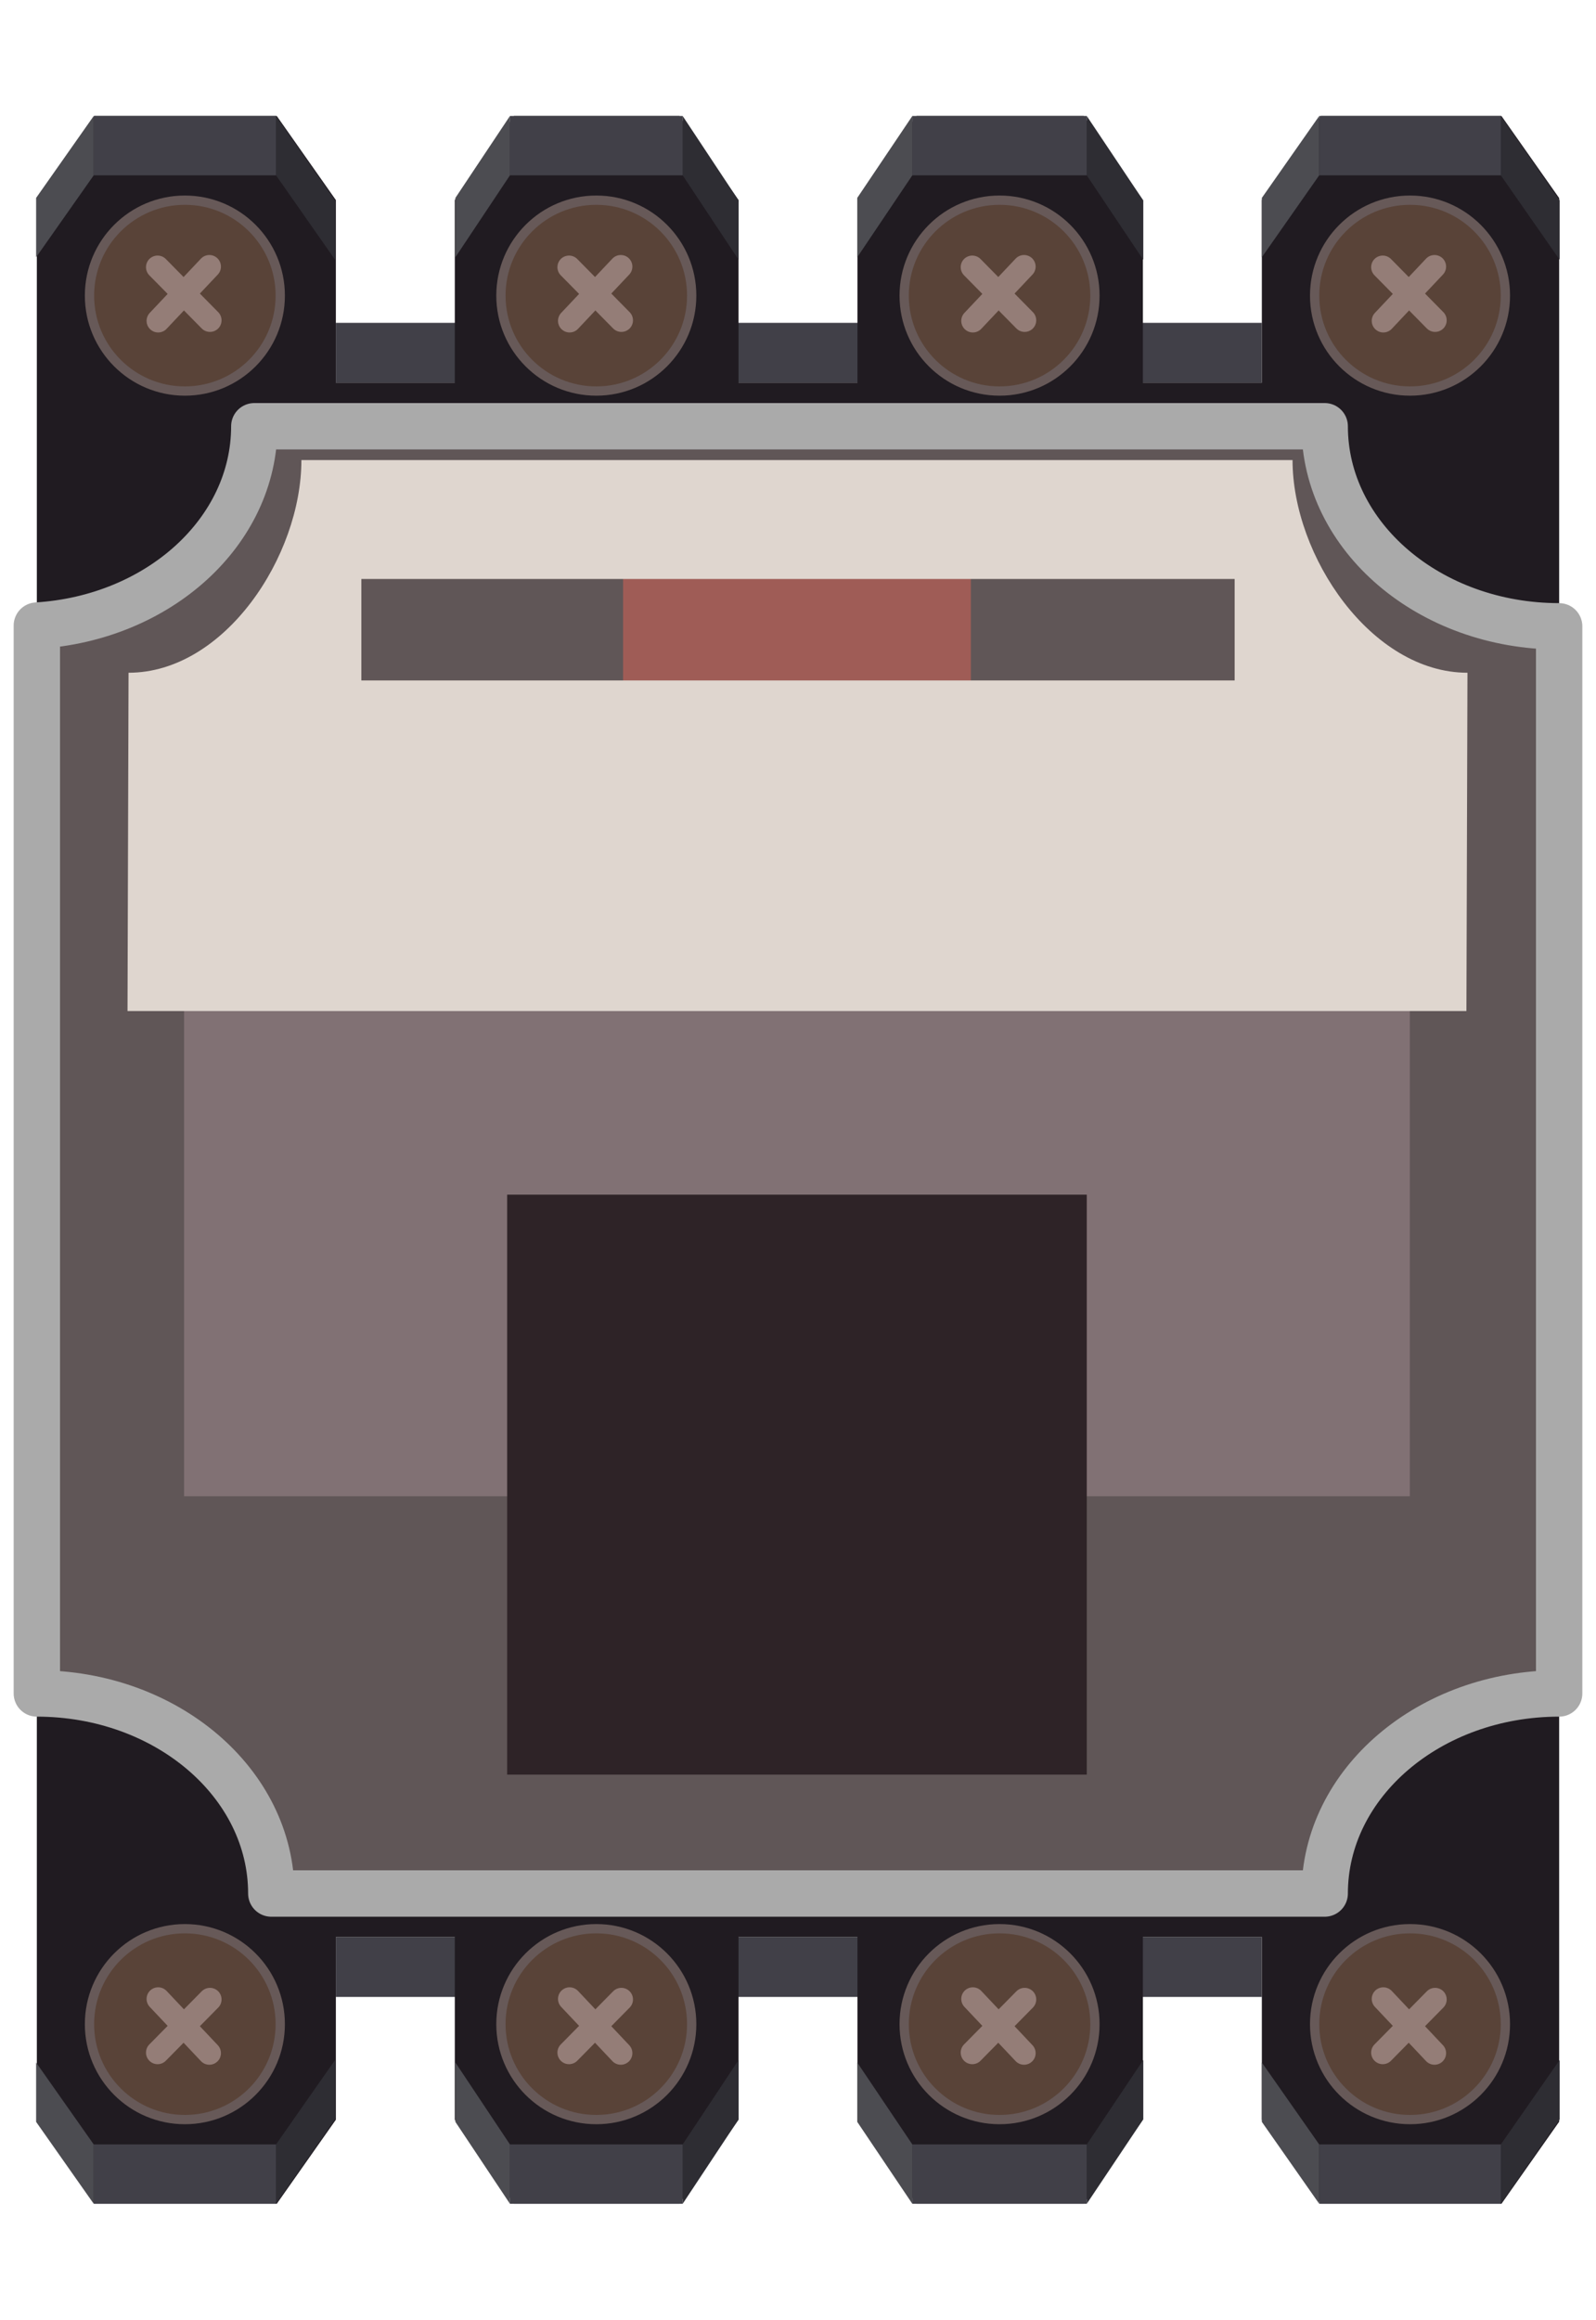 <?xml version="1.0" encoding="iso-8859-1"?>
<!-- Generator: Adobe Illustrator 16.0.0, SVG Export Plug-In . SVG Version: 6.00 Build 0)  -->
<!DOCTYPE svg PUBLIC "-//W3C//DTD SVG 1.1//EN" "http://www.w3.org/Graphics/SVG/1.1/DTD/svg11.dtd">
<svg version="1.1" id="Layer_4" xmlns="http://www.w3.org/2000/svg" xmlns:xlink="http://www.w3.org/1999/xlink" x="0px" y="0px"
	 width="68.839px" height="100px" viewBox="0 0 68.839 100" style="enable-background:new 0 0 68.839 100;" xml:space="preserve">
<rect x="14.487" y="83.5" style="fill:#414048;" width="39.938" height="2.583"/>
<rect x="14.487" y="13.917" style="fill:#414048;" width="39.938" height="2.583"/>
<polygon style="fill:#201B21;" points="67.25,8.539 64.761,5 56.976,5 54.426,8.625 54.426,16.5 49.296,16.5 49.296,8.625 46.746,5 
	39.534,5 36.984,8.625 36.984,16.5 31.854,16.5 31.854,8.625 29.305,5 22.167,5 19.617,8.625 19.617,16.5 14.487,16.5 14.487,8.625 
	11.938,5 4.073,5 1.589,8.531 1.589,91.469 4.073,95 11.938,95 14.487,91.375 14.487,83.5 19.617,83.5 19.617,91.375 22.167,95 
	29.305,95 31.854,91.375 31.854,83.5 36.984,83.5 36.984,91.375 39.534,95 46.746,95 49.296,91.375 49.296,83.5 54.426,83.5 
	54.426,91.375 56.976,95 64.761,95 67.25,91.461 "/>
<path style="fill:#605657;stroke:#AAAAAA;stroke-width:2;stroke-linejoin:round;stroke-miterlimit:10;" d="M67.25,73V27
	c-5.585,0-10.113-3.861-10.113-8.625H10.969c0,4.553-4.138,8.272-9.38,8.593V73c5.585,0,10.113,3.861,10.113,8.625h45.435
	C57.137,76.861,61.665,73,67.25,73z"/>
<g>
	<circle style="fill:#594338;stroke:#675958;stroke-width:0.4;stroke-miterlimit:10;" cx="7.974" cy="12.743" r="4.114"/>
	
		<line style="fill:none;stroke:#947D77;stroke-linecap:round;stroke-miterlimit:10;" x1="6.822" y1="13.832" x2="9.03" y2="11.493"/>
	
		<line style="fill:none;stroke:#947D77;stroke-linecap:round;stroke-miterlimit:10;" x1="6.797" y1="11.517" x2="9.056" y2="13.808"/>
</g>
<g>
	<circle style="fill:#594338;stroke:#675958;stroke-width:0.4;stroke-miterlimit:10;" cx="25.72" cy="12.743" r="4.114"/>
	
		<line style="fill:none;stroke:#947D77;stroke-linecap:round;stroke-miterlimit:10;" x1="24.568" y1="13.832" x2="26.776" y2="11.493"/>
	
		<line style="fill:none;stroke:#947D77;stroke-linecap:round;stroke-miterlimit:10;" x1="24.543" y1="11.517" x2="26.802" y2="13.808"/>
</g>
<g>
	<circle style="fill:#594338;stroke:#675958;stroke-width:0.4;stroke-miterlimit:10;" cx="43.113" cy="12.743" r="4.114"/>
	
		<line style="fill:none;stroke:#947D77;stroke-linecap:round;stroke-miterlimit:10;" x1="41.961" y1="13.832" x2="44.169" y2="11.493"/>
	
		<line style="fill:none;stroke:#947D77;stroke-linecap:round;stroke-miterlimit:10;" x1="41.937" y1="11.517" x2="44.195" y2="13.808"/>
</g>
<g>
	<circle style="fill:#594338;stroke:#675958;stroke-width:0.4;stroke-miterlimit:10;" cx="60.817" cy="12.743" r="4.114"/>
	
		<line style="fill:none;stroke:#947D77;stroke-linecap:round;stroke-miterlimit:10;" x1="59.666" y1="13.832" x2="61.873" y2="11.493"/>
	
		<line style="fill:none;stroke:#947D77;stroke-linecap:round;stroke-miterlimit:10;" x1="59.641" y1="11.517" x2="61.899" y2="13.808"/>
</g>
<rect x="26.875" y="23.167" style="fill:#9F5C56;" width="15" height="15"/>
<polygon style="fill:#4C4C51;" points="4.042,5 1.558,8.531 1.558,11.089 4.042,7.558 "/>
<polygon style="fill:#2E2D33;" points="11.906,5 14.453,8.641 14.453,11.198 11.906,7.558 "/>
<rect x="4.042" y="5" style="fill:#414048;" width="7.864" height="2.558"/>
<polygon style="fill:#4C4C51;" points="21.995,5 19.642,8.531 19.642,11.089 21.995,7.558 "/>
<polygon style="fill:#2E2D33;" points="29.445,5 31.858,8.641 31.858,11.198 29.445,7.558 "/>
<rect x="21.995" y="5" style="fill:#414048;" width="7.451" height="2.558"/>
<polygon style="fill:#4C4C51;" points="39.351,5 36.975,8.531 36.975,11.089 39.351,7.558 "/>
<polygon style="fill:#2E2D33;" points="46.875,5 49.311,8.641 49.311,11.198 46.875,7.558 "/>
<rect x="39.351" y="5" style="fill:#414048;" width="7.524" height="2.558"/>
<polygon style="fill:#4C4C51;" points="56.9,5 54.426,8.531 54.426,11.089 56.9,7.558 "/>
<polygon style="fill:#2E2D33;" points="64.734,5 67.271,8.641 67.271,11.198 64.734,7.558 "/>
<rect x="56.9" y="5" style="fill:#414048;" width="7.834" height="2.558"/>
<g>
	<circle style="fill:#594338;stroke:#675958;stroke-width:0.4;stroke-miterlimit:10;" cx="7.974" cy="87.256" r="4.114"/>
	
		<line style="fill:none;stroke:#947D77;stroke-linecap:round;stroke-miterlimit:10;" x1="6.822" y1="86.168" x2="9.03" y2="88.506"/>
	
		<line style="fill:none;stroke:#947D77;stroke-linecap:round;stroke-miterlimit:10;" x1="6.797" y1="88.482" x2="9.056" y2="86.191"/>
</g>
<g>
	<circle style="fill:#594338;stroke:#675958;stroke-width:0.4;stroke-miterlimit:10;" cx="25.72" cy="87.256" r="4.114"/>
	
		<line style="fill:none;stroke:#947D77;stroke-linecap:round;stroke-miterlimit:10;" x1="24.568" y1="86.168" x2="26.776" y2="88.506"/>
	
		<line style="fill:none;stroke:#947D77;stroke-linecap:round;stroke-miterlimit:10;" x1="24.543" y1="88.482" x2="26.802" y2="86.191"/>
</g>
<g>
	<circle style="fill:#594338;stroke:#675958;stroke-width:0.4;stroke-miterlimit:10;" cx="43.113" cy="87.256" r="4.114"/>
	
		<line style="fill:none;stroke:#947D77;stroke-linecap:round;stroke-miterlimit:10;" x1="41.961" y1="86.168" x2="44.169" y2="88.506"/>
	
		<line style="fill:none;stroke:#947D77;stroke-linecap:round;stroke-miterlimit:10;" x1="41.937" y1="88.482" x2="44.195" y2="86.191"/>
</g>
<g>
	<circle style="fill:#594338;stroke:#675958;stroke-width:0.4;stroke-miterlimit:10;" cx="60.817" cy="87.256" r="4.114"/>
	
		<line style="fill:none;stroke:#947D77;stroke-linecap:round;stroke-miterlimit:10;" x1="59.666" y1="86.168" x2="61.873" y2="88.506"/>
	
		<line style="fill:none;stroke:#947D77;stroke-linecap:round;stroke-miterlimit:10;" x1="59.641" y1="88.482" x2="61.899" y2="86.191"/>
</g>
<polygon style="fill:#4C4C51;" points="4.042,95 1.558,91.469 1.558,88.91 4.042,92.441 "/>
<polygon style="fill:#2E2D33;" points="11.906,95 14.453,91.359 14.453,88.801 11.906,92.441 "/>
<rect x="4.042" y="92.441" style="fill:#414048;" width="7.864" height="2.559"/>
<polygon style="fill:#4C4C51;" points="21.995,95 19.642,91.469 19.642,88.91 21.995,92.441 "/>
<polygon style="fill:#2E2D33;" points="29.445,95 31.858,91.359 31.858,88.801 29.445,92.441 "/>
<rect x="21.995" y="92.441" style="fill:#414048;" width="7.451" height="2.559"/>
<polygon style="fill:#4C4C51;" points="39.351,95 36.975,91.469 36.975,88.91 39.351,92.441 "/>
<polygon style="fill:#2E2D33;" points="46.875,95 49.311,91.359 49.311,88.801 46.875,92.441 "/>
<rect x="39.351" y="92.441" style="fill:#414048;" width="7.524" height="2.559"/>
<polygon style="fill:#4C4C51;" points="56.9,95 54.426,91.469 54.426,88.91 56.9,92.441 "/>
<polygon style="fill:#2E2D33;" points="64.734,95 67.271,91.359 67.271,88.801 64.734,92.441 "/>
<rect x="56.9" y="92.441" style="fill:#414048;" width="7.834" height="2.559"/>
<rect x="7.94" y="33.75" style="fill:#817174;" width="52.869" height="30.75"/>
<path style="fill:#DFD6CF;" d="M55.75,19.833H13C13,23.976,9.687,29,5.545,29L5.5,43.583h57.75L63.295,29
	C59.152,29,55.75,23.976,55.75,19.833z M53.254,29.333H15.586v-4.375h37.667V29.333z"/>
<rect x="21.875" y="51.499" style="fill:#2E2327;" width="25" height="25"/>
<g>
</g>
<g>
</g>
<g>
</g>
<g>
</g>
<g>
</g>
<g>
</g>
<g>
</g>
<g>
</g>
<g>
</g>
<g>
</g>
<g>
</g>
<g>
</g>
<g>
</g>
<g>
</g>
<g>
</g>
</svg>

